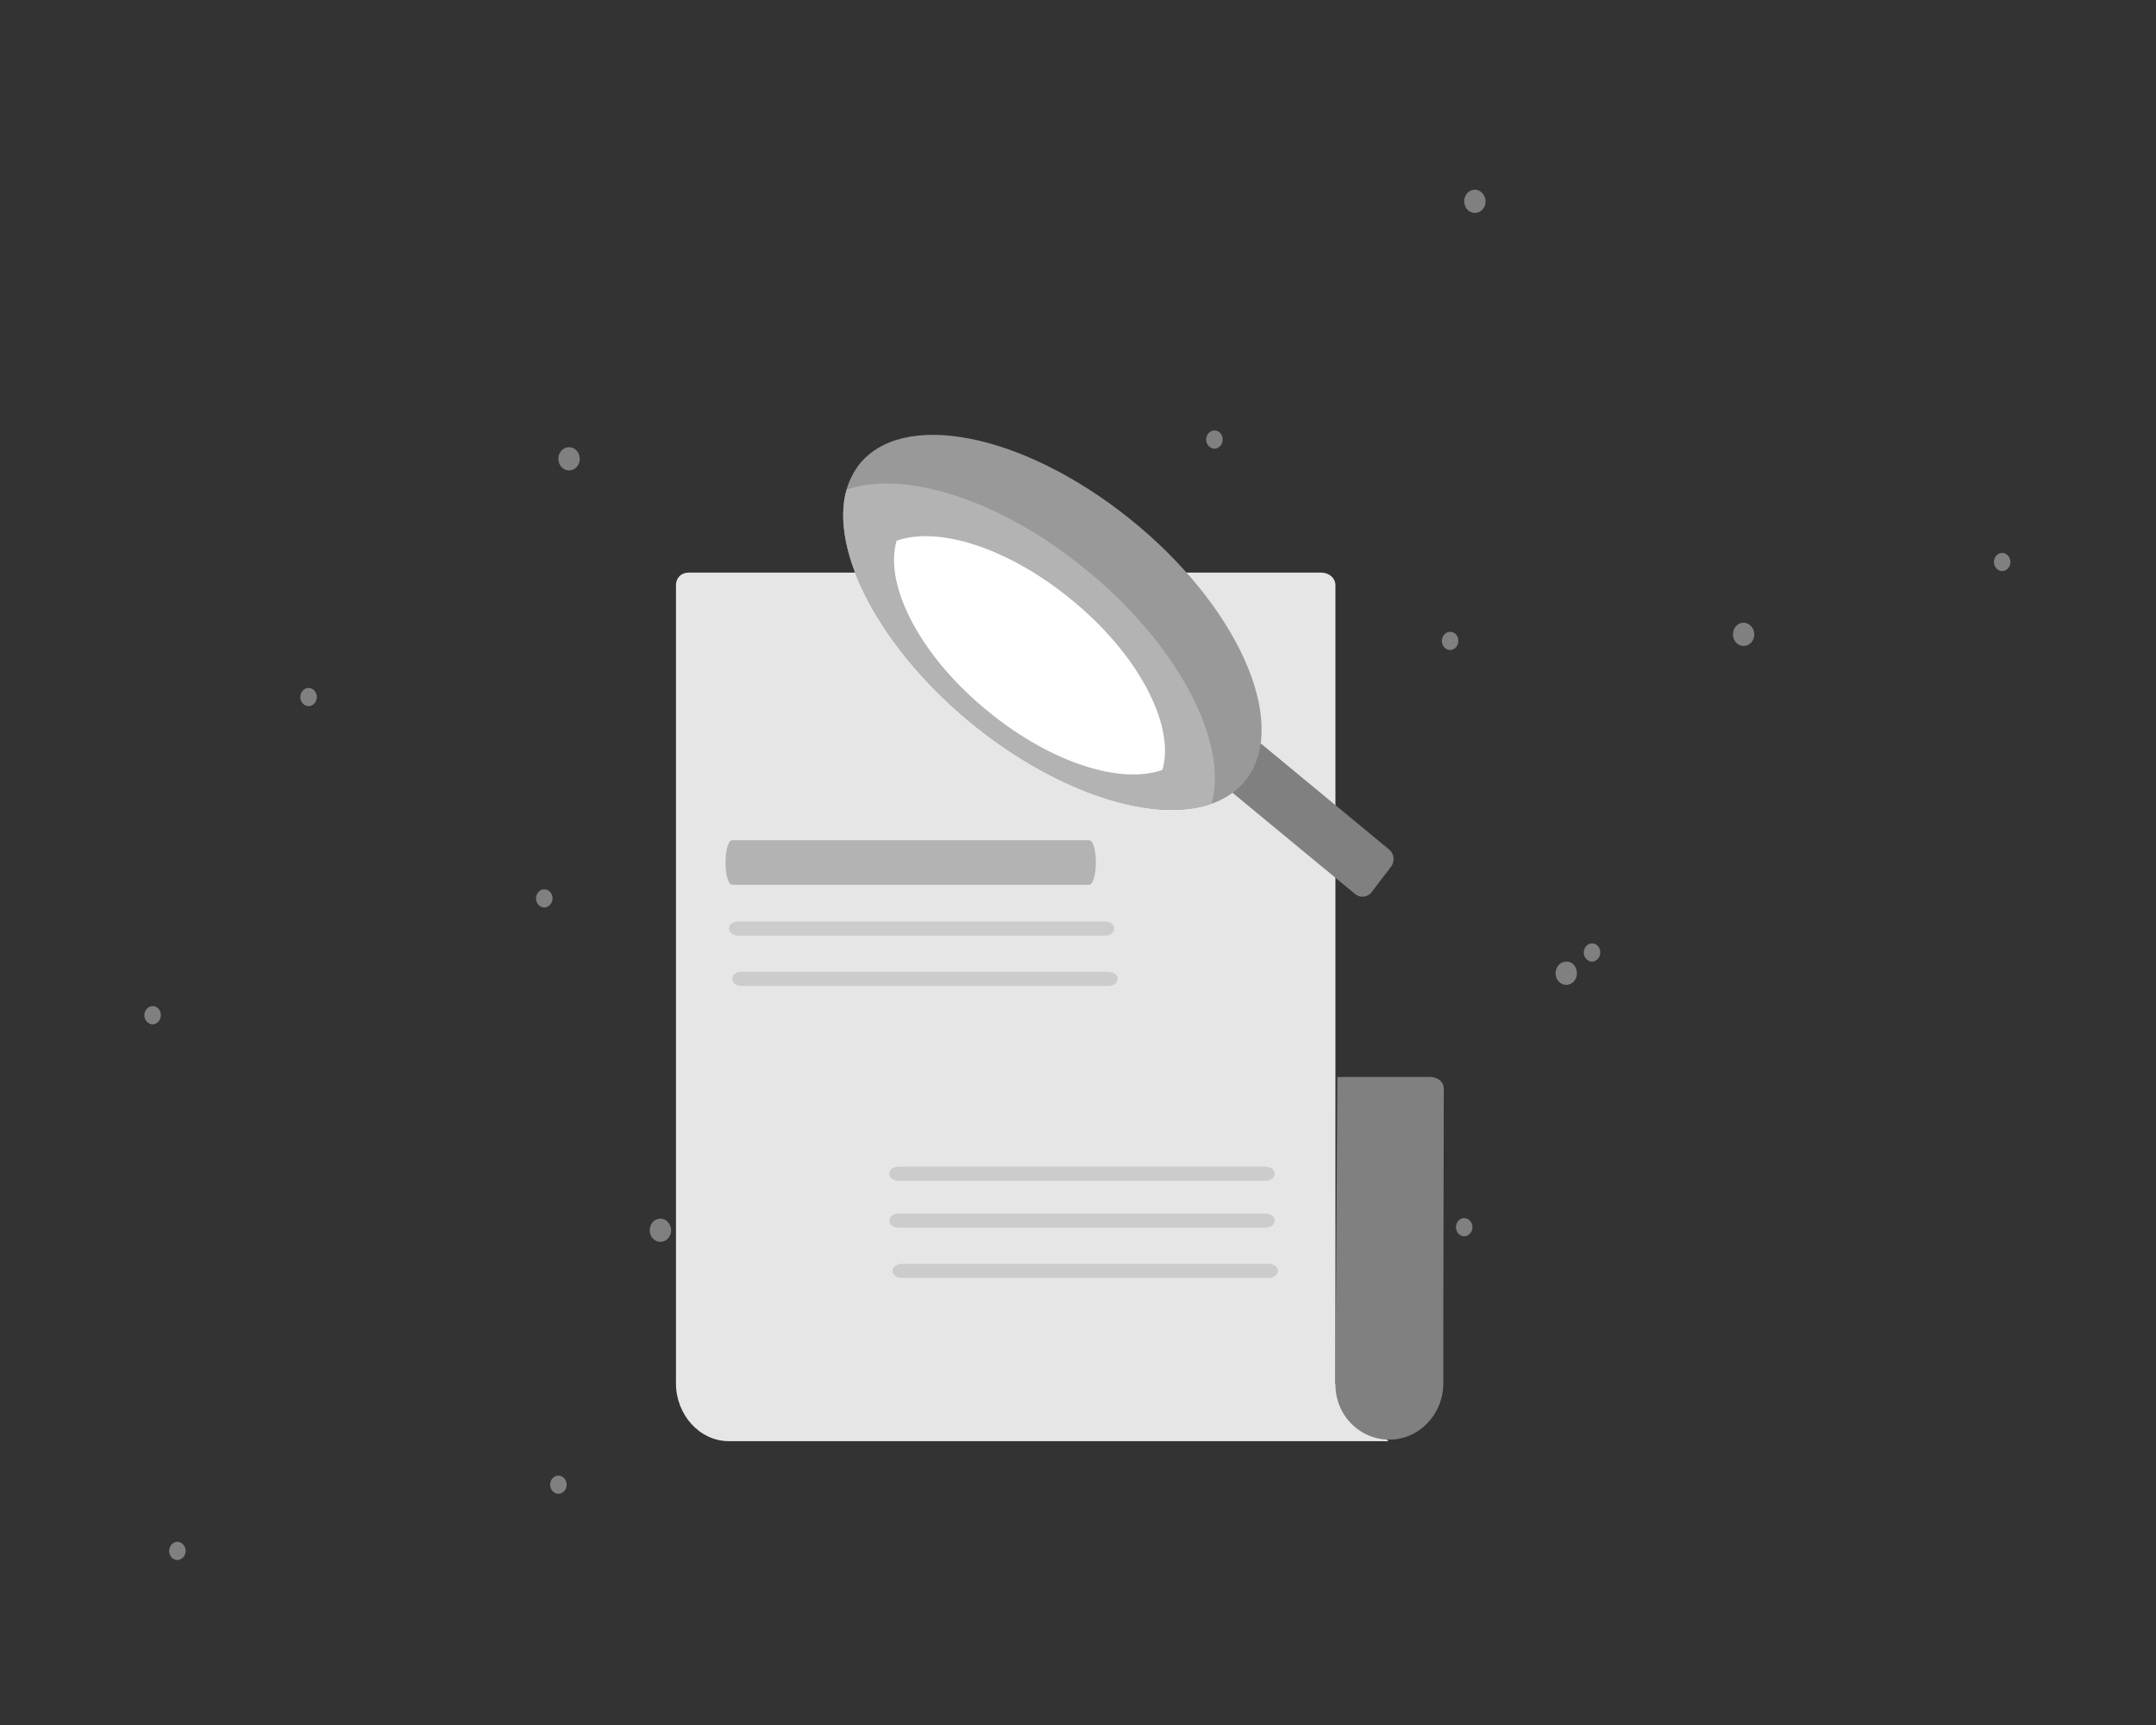 <?xml version="1.0" encoding="UTF-8" standalone="no"?>
<!-- Generator: Adobe Illustrator 22.0.1, SVG Export Plug-In . SVG Version: 6.00 Build 0)  -->

<svg
   xmlns:dc="http://purl.org/dc/elements/1.1/"
   xmlns:cc="http://creativecommons.org/ns#"
   xmlns:rdf="http://www.w3.org/1999/02/22-rdf-syntax-ns#"
   xmlns:svg="http://www.w3.org/2000/svg"
   xmlns="http://www.w3.org/2000/svg"
   xmlns:sodipodi="http://sodipodi.sourceforge.net/DTD/sodipodi-0.dtd"
   xmlns:inkscape="http://www.inkscape.org/namespaces/inkscape"
   version="1.1"
   id="Layer_1"
   x="0px"
   y="0px"
   viewBox="0 0 500 400"
   xml:space="preserve"
   sodipodi:docname="No Articles.svg"
   inkscape:version="0.92.2 5c3e80d, 2017-08-06"
   width="500"
   height="400"><rect x="0" y="0" width="500" height="400" fill="#333333" stroke="none"/><defs
     id="defs7131" /><sodipodi:namedview
     pagecolor="#ffffff"
     bordercolor="#666666"
     borderopacity="1"
     objecttolerance="10"
     gridtolerance="10"
     guidetolerance="10"
     inkscape:pageopacity="0"
     inkscape:pageshadow="2"
     inkscape:window-width="1440"
     inkscape:window-height="789"
     id="namedview7129"
     showgrid="false"
     showguides="false"
     inkscape:lockguides="true"
     inkscape:zoom="0.470226"
     inkscape:cx="877.10461"
     inkscape:cy="475.77491"
     inkscape:window-x="0"
     inkscape:window-y="1"
     inkscape:window-maximized="1"
     inkscape:current-layer="Layer_1"><inkscape:grid
       type="xygrid"
       id="grid1268" /></sodipodi:namedview><style
     type="text/css"
     id="style6251">
	.st0{fill:#3D4DAC;}
	.st1{fill:url(#SVGID_1_);}
	.st2{fill:url(#SVGID_2_);}
	.st3{fill:url(#SVGID_3_);}
	.st4{fill:url(#SVGID_4_);}
	.st5{fill:url(#SVGID_5_);}
	.st6{fill:url(#SVGID_6_);}
	.st7{fill:url(#SVGID_7_);}
	.st8{fill:url(#SVGID_8_);}
	.st9{fill:url(#SVGID_9_);}
	.st10{fill:url(#SVGID_10_);}
	.st11{fill:url(#SVGID_11_);}
	.st12{fill:url(#SVGID_12_);}
	.st13{fill:url(#SVGID_13_);}
	.st14{fill:url(#SVGID_14_);}
	.st15{fill:url(#SVGID_15_);}
	.st16{fill:url(#SVGID_16_);}
	.st17{fill:url(#SVGID_17_);}
	.st18{fill:url(#SVGID_18_);}
	.st19{fill:url(#SVGID_19_);}
	.st20{fill:url(#SVGID_20_);}
	.st21{fill:url(#SVGID_21_);}
	.st22{fill:url(#SVGID_22_);}
	.st23{fill:url(#SVGID_23_);}
	.st24{fill:url(#SVGID_24_);}
	.st25{fill:url(#SVGID_25_);}
	.st26{fill:url(#SVGID_26_);}
	.st27{fill:url(#SVGID_27_);}
	.st28{fill:url(#SVGID_28_);}
	.st29{fill:url(#SVGID_29_);}
	.st30{fill:url(#SVGID_30_);}
	.st31{fill:url(#SVGID_31_);}
	.st32{fill:url(#SVGID_32_);}
	.st33{fill:url(#SVGID_33_);}
	.st34{fill:url(#SVGID_34_);}
	.st35{fill:url(#SVGID_35_);}
	.st36{fill:url(#SVGID_36_);}
	.st37{fill:#D7591E;}
	.st38{fill:#444444;}
	.st39{font-family:'Circular-Black';}
	.st40{font-size:48.05px;}
	.st41{fill:#282828;}
	.st42{font-family:'Helvetica-Light';}
	.st43{font-size:19.52px;}
	.st44{font-size:20.204px;}
	.st45{font-size:19.157px;}
	.st46{fill:url(#SVGID_37_);}
	.st47{fill:#FFFFFF;}
	.st48{fill:url(#SVGID_38_);}
	.st49{fill:url(#SVGID_39_);}
	.st50{fill:url(#SVGID_40_);}
	.st51{fill:url(#SVGID_41_);}
	.st52{fill:url(#SVGID_42_);}
	.st53{fill:url(#SVGID_43_);}
	.st54{fill:url(#SVGID_44_);}
	.st55{fill:url(#SVGID_45_);}
	.st56{fill:url(#SVGID_46_);}
	.st57{fill:url(#SVGID_47_);}
	.st58{fill:url(#SVGID_48_);}
	.st59{fill:url(#SVGID_49_);}
	.st60{fill:url(#SVGID_50_);}
	.st61{fill:#3A00C9;}
	.st62{fill:url(#SVGID_51_);}
</style><g
     id="g6941"
     transform="matrix(1.127,0,0,1.173,-634.84,-232.375)"><g
       id="g6867"
       style="fill:#808080"><path
         class="st0"
         d="m 869,237.9 c 0,1.3 -1,2.3 -2.2,2.3 -1.2,0 -2.2,-1 -2.2,-2.3 0,-1.3 1,-2.3 2.2,-2.3 1.2,0 2.2,1.1 2.2,2.3 z"
         id="path6827"
         style="fill:#808080"
         inkscape:connector-curvature="0" /><path
         class="st0"
         d="m 924.3,323.5 c 0,1.3 -1,2.3 -2.2,2.3 -1.2,0 -2.2,-1 -2.2,-2.3 0,-1.3 1,-2.3 2.2,-2.3 1.2,0 2.2,1.1 2.2,2.3 z"
         id="path6829"
         style="fill:#808080"
         inkscape:connector-curvature="0" /><path
         class="st0"
         d="m 887.8,390.5 c 0,1.3 -1,2.3 -2.2,2.3 -1.2,0 -2.2,-1 -2.2,-2.3 0,-1.3 1,-2.3 2.2,-2.3 1.2,-0.1 2.2,1 2.2,2.3 z"
         id="path6831"
         style="fill:#808080"
         inkscape:connector-curvature="0" /><path
         class="st0"
         d="m 892.6,386.4 c 0,1 -0.8,1.8 -1.7,1.8 -0.9,0 -1.7,-0.8 -1.7,-1.8 0,-1 0.8,-1.8 1.7,-1.8 1,0 1.7,0.8 1.7,1.8 z"
         id="path6833"
         style="fill:#808080"
         inkscape:connector-curvature="0" /><path
         class="st0"
         d="m 977,309.2 c 0,1 -0.8,1.8 -1.7,1.8 -0.9,0 -1.7,-0.8 -1.7,-1.8 0,-1 0.8,-1.8 1.7,-1.8 0.9,0 1.7,0.8 1.7,1.8 z"
         id="path6835"
         style="fill:#808080"
         inkscape:connector-curvature="0" /><path
         class="st0"
         d="m 863.4,324.8 c 0,1 -0.8,1.8 -1.7,1.8 -0.9,0 -1.7,-0.8 -1.7,-1.8 0,-1 0.8,-1.8 1.7,-1.8 1,0 1.7,0.8 1.7,1.8 z"
         id="path6837"
         style="fill:#808080"
         inkscape:connector-curvature="0" /><path
         class="st0"
         d="m 782.9,348 c 0,1 -0.8,1.8 -1.7,1.8 -0.9,0 -1.7,-0.8 -1.7,-1.8 0,-1 0.8,-1.8 1.7,-1.8 0.9,0 1.7,0.8 1.7,1.8 z"
         id="path6839"
         style="fill:#808080"
         inkscape:connector-curvature="0" /><path
         class="st0"
         d="m 866.3,440.7 c 0,1 -0.8,1.8 -1.7,1.8 -0.9,0 -1.7,-0.8 -1.7,-1.8 0,-1 0.8,-1.8 1.7,-1.8 0.9,0 1.7,0.8 1.7,1.8 z"
         id="path6841"
         style="fill:#808080"
         inkscape:connector-curvature="0" /><path
         class="st0"
         d="m 814.9,285 c 0,1 -0.8,1.8 -1.7,1.8 -0.9,0 -1.7,-0.8 -1.7,-1.8 0,-1 0.8,-1.8 1.7,-1.8 1,0 1.7,0.8 1.7,1.8 z"
         id="path6843"
         style="fill:#808080"
         inkscape:connector-curvature="0" /><path
         class="st0"
         d="m 787.9,453.8 c 0,1 -0.8,1.8 -1.7,1.8 -0.9,0 -1.7,-0.8 -1.7,-1.8 0,-1 0.8,-1.8 1.7,-1.8 0.9,0 1.7,0.8 1.7,1.8 z"
         id="path6845"
         style="fill:#808080"
         inkscape:connector-curvature="0" /><path
         class="st0"
         d="m 682.6,288.8 c 0,1.3 -1,2.3 -2.2,2.3 -1.2,0 -2.2,-1 -2.2,-2.3 0,-1.3 1,-2.3 2.2,-2.3 1.2,0 2.2,1 2.2,2.3 z"
         id="path6847"
         style="fill:#808080"
         inkscape:connector-curvature="0" /><path
         class="st0"
         d="m 737.9,374.4 c 0,1.3 -1,2.3 -2.2,2.3 -1.2,0 -2.2,-1 -2.2,-2.3 0,-1.3 1,-2.3 2.2,-2.3 1.2,0 2.2,1 2.2,2.3 z"
         id="path6849"
         style="fill:#808080"
         inkscape:connector-curvature="0" /><path
         class="st0"
         d="m 701.4,441.3 c 0,1.3 -1,2.3 -2.2,2.3 -1.2,0 -2.2,-1 -2.2,-2.3 0,-1.3 1,-2.3 2.2,-2.3 1.2,0 2.2,1.1 2.2,2.3 z"
         id="path6851"
         style="fill:#808080"
         inkscape:connector-curvature="0" /><path
         class="st0"
         d="m 706.2,437.3 c 0,1 -0.8,1.8 -1.7,1.8 -0.9,0 -1.7,-0.8 -1.7,-1.8 0,-1 0.8,-1.8 1.7,-1.8 0.9,0 1.7,0.8 1.7,1.8 z"
         id="path6853"
         style="fill:#808080"
         inkscape:connector-curvature="0" /><path
         class="st0"
         d="m 790.6,360.1 c 0,1 -0.8,1.8 -1.7,1.8 -0.9,0 -1.7,-0.8 -1.7,-1.8 0,-1 0.8,-1.8 1.7,-1.8 0.9,0 1.7,0.8 1.7,1.8 z"
         id="path6855"
         style="fill:#808080"
         inkscape:connector-curvature="0" /><path
         class="st0"
         d="m 677,375.7 c 0,1 -0.8,1.8 -1.7,1.8 -0.9,0 -1.7,-0.8 -1.7,-1.8 0,-1 0.8,-1.8 1.7,-1.8 0.9,0 1.7,0.8 1.7,1.8 z"
         id="path6857"
         style="fill:#808080"
         inkscape:connector-curvature="0" /><path
         class="st0"
         d="m 596.4,398.8 c 0,1 -0.8,1.8 -1.7,1.8 -0.9,0 -1.7,-0.8 -1.7,-1.8 0,-1 0.8,-1.8 1.7,-1.8 1,0 1.7,0.8 1.7,1.8 z"
         id="path6859"
         style="fill:#808080"
         inkscape:connector-curvature="0" /><path
         class="st0"
         d="m 679.9,491.6 c 0,1 -0.8,1.8 -1.7,1.8 -0.9,0 -1.7,-0.8 -1.7,-1.8 0,-1 0.8,-1.8 1.7,-1.8 0.9,0 1.7,0.8 1.7,1.8 z"
         id="path6861"
         style="fill:#808080"
         inkscape:connector-curvature="0" /><path
         class="st0"
         d="m 628.5,335.9 c 0,1 -0.8,1.8 -1.7,1.8 -0.9,0 -1.7,-0.8 -1.7,-1.8 0,-1 0.8,-1.8 1.7,-1.8 0.9,0 1.7,0.8 1.7,1.8 z"
         id="path6863"
         style="fill:#808080"
         inkscape:connector-curvature="0" /><path
         class="st0"
         d="m 601.5,504.7 c 0,1 -0.8,1.8 -1.7,1.8 -0.9,0 -1.7,-0.8 -1.7,-1.8 0,-1 0.8,-1.8 1.7,-1.8 0.9,0 1.7,0.8 1.7,1.8 z"
         id="path6865"
         style="fill:#808080"
         inkscape:connector-curvature="0" /></g><linearGradient
       id="SVGID_37_"
       gradientUnits="userSpaceOnUse"
       x1="702.362"
       y1="397.156"
       x2="849.038"
       y2="397.156"><stop
         offset="0"
         style="stop-color:#EF0081"
         id="stop6871" /><stop
         offset="0.138"
         style="stop-color:#F0117A"
         id="stop6873" /><stop
         offset="0.411"
         style="stop-color:#F23D66"
         id="stop6875" /><stop
         offset="0.789"
         style="stop-color:#F58348"
         id="stop6877" /><stop
         offset="1"
         style="stop-color:#F7AD35"
         id="stop6879" /></linearGradient><path
       class="st46"
       d="m 702.4,313.8 c 0,-1.5 1.1,-2.5 2.6,-2.5 h 130.2 c 1.5,0 2.9,1 2.9,2.5 V 471.7 L 849,483 H 713.3 c -6.1,0 -10.9,-5.3 -10.9,-11.4 z"
       id="path6882"
       style="fill:#e6e6e6"
       inkscape:connector-curvature="0" /><path
       class="st0"
       d="m 860.3,460.7 v 10.9 c 0,6.1 -5,11.1 -11.1,11.1 -6.1,0 -11.1,-4.8 -11.1,-10.9 l 0.4,-60.8 h 19 c 1.5,0 2.9,0.8 2.9,2.4 z"
       id="path6884"
       style="fill:#808080"
       inkscape:connector-curvature="0" /><path
       class="st47"
       d="M 787.4,373 H 714 c -0.8,0 -1.4,-1.8 -1.4,-4.4 0,-2.6 0.6,-4.4 1.4,-4.4 h 73.4 c 0.8,0 1.4,1.8 1.4,4.4 0,2.6 -0.6,4.4 -1.4,4.4 z"
       id="path6888"
       style="fill:#b3b3b3"
       inkscape:connector-curvature="0" /><path
       class="st47"
       d="m 823.6,431.53 h -75.3 c -1.2,0 -2,-0.6 -2,-1.4 0,-0.8 0.8,-1.4 2,-1.4 h 75.3 c 1.2,0 2,0.6 2,1.4 0,0.8 -0.8,1.4 -2,1.4 z"
       id="path6894"
       style="fill:#cccccc"
       inkscape:connector-curvature="0" /><path
       class="st47"
       d="m 823.6,440.8 h -75.3 c -1.2,0 -2,-0.6 -2,-1.4 0,-0.8 0.8,-1.4 2,-1.4 h 75.3 c 1.2,0 2,0.6 2,1.4 0,0.8 -0.8,1.4 -2,1.4 z"
       id="path6896"
       style="fill:#cccccc"
       inkscape:connector-curvature="0" /><path
       class="st47"
       d="m 824.278,450.748 h -75.3 c -1.2,0 -2,-0.6 -2,-1.4 0,-0.8 0.8,-1.4 2,-1.4 h 75.3 c 1.2,0 2,0.6 2,1.4 0,0.8 -0.8,1.4 -2,1.4 z"
       id="path6898"
       style="fill:#cccccc"
       inkscape:connector-curvature="0" /><linearGradient
       id="SVGID_38_"
       gradientUnits="userSpaceOnUse"
       x1="873.436"
       y1="274.468"
       x2="917.691"
       y2="274.468"
       gradientTransform="matrix(0.863,0.173,0.173,0.781,9.451,-11.924)"><stop
         offset="0"
         style="stop-color:#EF0081"
         id="stop6900" /><stop
         offset="0.138"
         style="stop-color:#F0117A"
         id="stop6902" /><stop
         offset="0.411"
         style="stop-color:#F23D66"
         id="stop6904" /><stop
         offset="0.789"
         style="stop-color:#F58348"
         id="stop6906" /><stop
         offset="1"
         style="stop-color:#F7AD35"
         id="stop6908" /></linearGradient><path
       class="st48"
       d="m 845.6,374.4 3.9,-4.9 c 0.9,-1.1 0.7,-2.7 -0.4,-3.5 l -32,-25.4 c -1.1,-0.9 -2.7,-0.7 -3.5,0.4 l -3.9,4.9 c -0.9,1.1 -0.7,2.7 0.4,3.5 l 32,25.4 c 1.1,0.9 2.7,0.7 3.5,-0.4 z"
       id="path6911"
       style="fill:#808080"
       inkscape:connector-curvature="0" /><linearGradient
       id="SVGID_39_"
       gradientUnits="userSpaceOnUse"
       x1="736.777"
       y1="321.099"
       x2="822.924"
       y2="321.099"><stop
         offset="0"
         style="stop-color:#EF0081"
         id="stop6913" /><stop
         offset="0.138"
         style="stop-color:#F0117A"
         id="stop6915" /><stop
         offset="0.411"
         style="stop-color:#F23D66"
         id="stop6917" /><stop
         offset="0.789"
         style="stop-color:#F58348"
         id="stop6919" /><stop
         offset="1"
         style="stop-color:#F7AD35"
         id="stop6921" /></linearGradient><path
       class="st49"
       d="m 819.9,352 c -1.8,2.3 -4.3,4 -7.3,5 -11.6,3.9 -31,-1.8 -48.6,-15.3 -19.4,-15 -30.1,-34.6 -26.5,-46.8 0.5,-1.7 1.3,-3.2 2.3,-4.6 8.8,-11.4 33.8,-6.7 55.9,10.3 22.1,17 32.9,40 24.2,51.4 z"
       id="path6924"
       style="fill:#999999"
       inkscape:connector-curvature="0" /><linearGradient
       id="SVGID_40_"
       gradientUnits="userSpaceOnUse"
       x1="736.777"
       y1="325.904"
       x2="813.313"
       y2="325.904"><stop
         offset="0"
         style="stop-color:#EF0081"
         id="stop6926" /><stop
         offset="0.138"
         style="stop-color:#F0117A"
         id="stop6928" /><stop
         offset="0.411"
         style="stop-color:#F23D66"
         id="stop6930" /><stop
         offset="0.789"
         style="stop-color:#F58348"
         id="stop6932" /><stop
         offset="1"
         style="stop-color:#F7AD35"
         id="stop6934" /></linearGradient><path
       class="st50"
       d="m 812.6,357 c -11.6,3.9 -31,-1.8 -48.6,-15.3 -19.4,-15 -30.1,-34.6 -26.5,-46.8 11.6,-3.9 31.1,1.7 48.6,15.3 19.4,14.9 30.1,34.5 26.5,46.8 z"
       id="path6937"
       style="fill:#b3b3b3"
       inkscape:connector-curvature="0" /><path
       class="st47"
       d="m 802.5,350.3 c -8.5,2.9 -22.6,-1.3 -35.4,-11.2 -14.2,-10.9 -22,-25.2 -19.3,-34.1 8.5,-2.9 22.6,1.3 35.4,11.2 14.2,10.9 22,25.2 19.3,34.1 z"
       id="path6939"
       inkscape:connector-curvature="0"
       style="fill:#ffffff" /><path
       inkscape:connector-curvature="0"
       class="st47"
       d="m 790.607,383.061 h -75.3 c -1.2,0 -2,-0.6 -2,-1.4 0,-0.8 0.8,-1.4 2,-1.4 h 75.3 c 1.2,0 2,0.6 2,1.4 0,0.8 -0.8,1.4 -2,1.4 z"
       id="path6896-6"
       style="fill:#cccccc" /><path
       class="st47"
       d="m 791.285,393.009 h -75.3 c -1.2,0 -2,-0.6 -2,-1.4 0,-0.8 0.8,-1.4 2,-1.4 h 75.3 c 1.2,0 2,0.6 2,1.4 0,0.8 -0.8,1.4 -2,1.4 z"
       id="path6898-7"
       style="fill:#cccccc"
       inkscape:connector-curvature="0" /></g><linearGradient
     id="SVGID_41_"
     gradientUnits="userSpaceOnUse"
     x1="305.928"
     y1="679.973"
     x2="513.888"
     y2="679.973"
     gradientTransform="matrix(0.697,-0.537,0.703,0.383,-51.336,779.369)"><stop
       offset="0"
       style="stop-color:#EF0081"
       id="stop6949" /><stop
       offset="0.138"
       style="stop-color:#F0117A"
       id="stop6951" /><stop
       offset="0.411"
       style="stop-color:#F23D66"
       id="stop6953" /><stop
       offset="0.789"
       style="stop-color:#F58348"
       id="stop6955" /><stop
       offset="1"
       style="stop-color:#F7AD35"
       id="stop6957" /></linearGradient><linearGradient
     id="SVGID_42_"
     gradientUnits="userSpaceOnUse"
     x1="567.339"
     y1="-63.047"
     x2="567.339"
     y2="-89.1"
     gradientTransform="matrix(1,0,0,-1,0,-554.1)"><stop
       offset="0"
       style="stop-color:#EF0081"
       id="stop6968" /><stop
       offset="0.138"
       style="stop-color:#F0117A"
       id="stop6970" /><stop
       offset="0.411"
       style="stop-color:#F23D66"
       id="stop6972" /><stop
       offset="0.789"
       style="stop-color:#F58348"
       id="stop6974" /><stop
       offset="1"
       style="stop-color:#F7AD35"
       id="stop6976" /></linearGradient><linearGradient
     id="SVGID_47_"
     gradientUnits="userSpaceOnUse"
     x1="185.712"
     y1="-55.344"
     x2="185.712"
     y2="-82.1"
     gradientTransform="matrix(1,0,0,-1,0,45.9)"><stop
       offset="0"
       style="stop-color:#EF0081"
       id="stop7041" /><stop
       offset="0.138"
       style="stop-color:#F0117A"
       id="stop7043" /><stop
       offset="0.411"
       style="stop-color:#F23D66"
       id="stop7045" /><stop
       offset="0.789"
       style="stop-color:#F58348"
       id="stop7047" /><stop
       offset="1"
       style="stop-color:#F7AD35"
       id="stop7049" /></linearGradient><linearGradient
     id="SVGID_50_"
     gradientUnits="userSpaceOnUse"
     x1="359.712"
     y1="-177.891"
     x2="359.712"
     y2="-204.1"
     gradientTransform="matrix(1,0,0,-1,0,45.9)"><stop
       offset="0"
       style="stop-color:#EF0081"
       id="stop7094" /><stop
       offset="0.138"
       style="stop-color:#F0117A"
       id="stop7096" /><stop
       offset="0.411"
       style="stop-color:#F23D66"
       id="stop7098" /><stop
       offset="0.789"
       style="stop-color:#F58348"
       id="stop7100" /><stop
       offset="1"
       style="stop-color:#F7AD35"
       id="stop7102" /></linearGradient></svg>